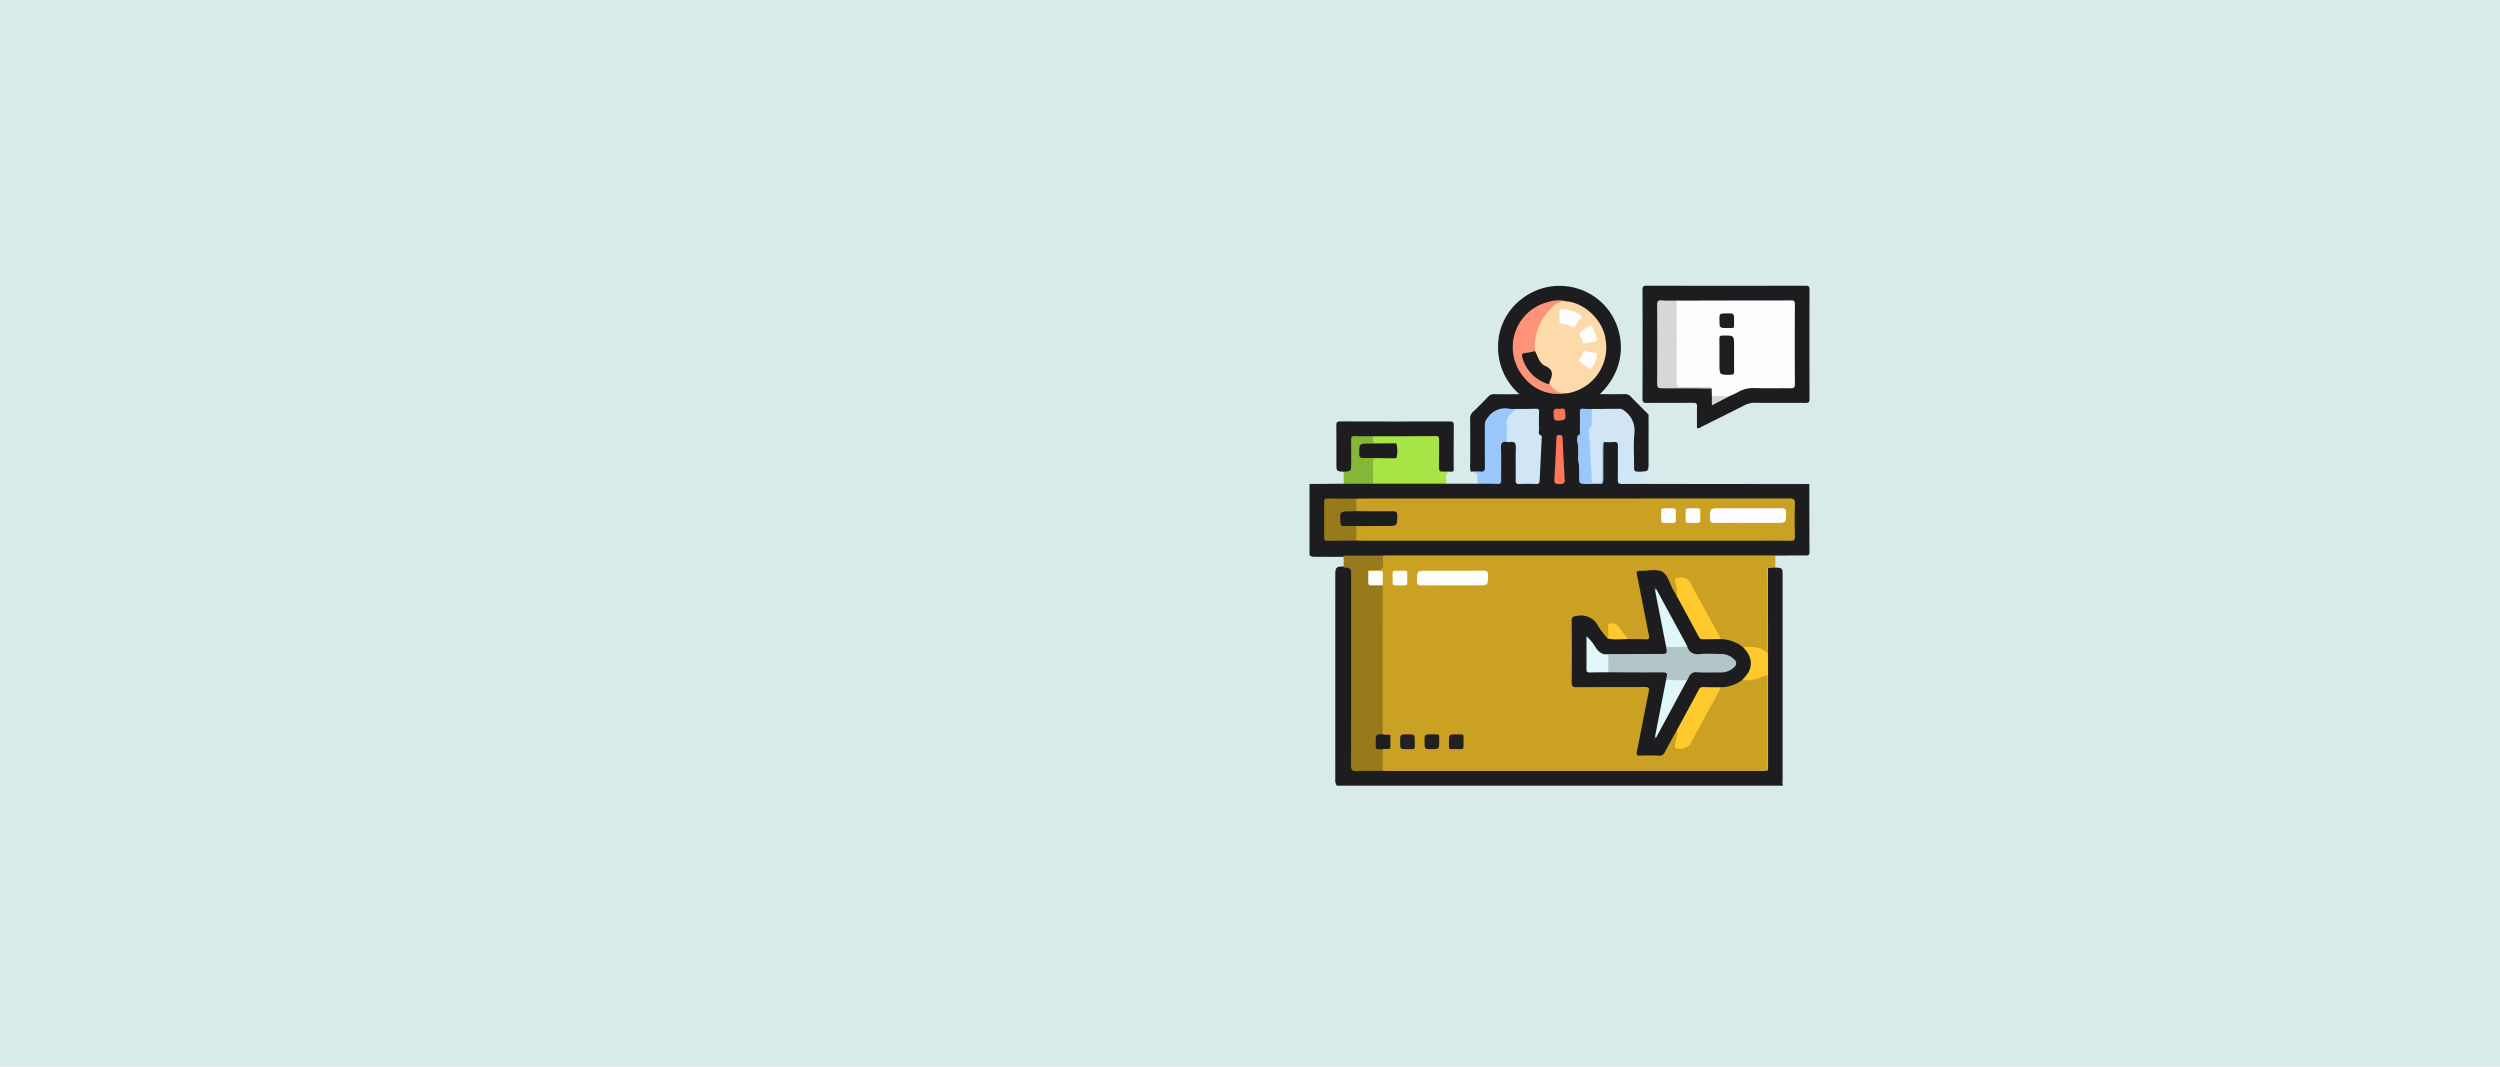 <svg xmlns="http://www.w3.org/2000/svg" xmlns:xlink="http://www.w3.org/1999/xlink" width="525" height="224" viewBox="0 0 525 224">
  <defs>
    <clipPath id="clip-path">
      <rect id="Rectángulo_88913" data-name="Rectángulo 88913" width="105" height="104.992" fill="none"/>
    </clipPath>
  </defs>
  <g id="Grupo_146854" data-name="Grupo 146854" transform="translate(-790 -398)">
    <rect id="Image_Place_Holder" data-name="Image Place Holder" width="525" height="224" transform="translate(790 398)" fill="#d9eaea"/>
    <g id="Grupo_140657" data-name="Grupo 140657" transform="translate(1065 458)">
      <g id="Grupo_140658" data-name="Grupo 140658" clip-path="url(#clip-path)">
        <path id="Trazado_214320" data-name="Trazado 214320" d="M0,41.712l7.176-.059a1.676,1.676,0,0,1,1.07-.263c1.7,0,3.4-.035,5.1.017,4.766-.061,9.533-.019,14.3-.022a1.715,1.715,0,0,1,1.071.268h6.543c1-.5,2.072-.216,3.11-.255,1.451-.054,1.488-.051,1.494-1.488.008-1.937-.019-3.874.011-5.811.02-1.265.217-1.44,1.495-1.5,2.085-.059,2.208.058,2.212,2.138,0,1.808-.013,3.616.007,5.423.012,1.106.129,1.213,1.252,1.232.75.013,1.5,0,2.251,0,.688,0,.968-.331.979-1.007.042-2.589.183-5.174.38-7.756a.739.739,0,0,0-.027-.4c-.855-1.49-.49-3.123-.552-4.7-.047-1.2-.082-1.261-1.29-1.273-1.091-.011-2.183.009-3.275,0-.716-.035-1.438.065-2.147-.014a3.349,3.349,0,0,0-3.054,1.268,3.047,3.047,0,0,0-.9,2.187c.029,2.661.022,5.323.006,7.984-.01,1.594-.346,1.858-1.924,1.532-.474-.1-.955.02-1.423-.093a4.035,4.035,0,0,1-.117-1.712c-.016-3.108.007-6.216-.02-9.323a1.872,1.872,0,0,1,.608-1.531c1.095-1.028,2.148-2.1,3.192-3.181a1.542,1.542,0,0,1,1.245-.525c1.7.036,3.406.014,5.328.014A12.935,12.935,0,0,1,39.6,12.709a12.482,12.482,0,0,1,4.832-9.759,12.9,12.9,0,0,1,17.239.967c4.242,4.246,5.882,12.566-.7,18.93,1.8,0,3.487.021,5.177-.012a1.647,1.647,0,0,1,1.336.551c1.229,1.281,2.5,2.526,3.748,3.785.05,3.721-.005,7.443.034,11.163.006.618-.157.9-.8.818a3.078,3.078,0,0,0-1.008.118c-1.186.251-1.665-.119-1.684-1.353-.041-2.629-.008-5.258-.015-7.887a3.528,3.528,0,0,0-3.813-3.786c-1.536-.007-3.073.032-4.608-.02-2.332.081-2.2-.428-2.242,2.271-.015,1.034.281,2.116-.314,3.1-.515.566-.31,1.2-.171,1.831a12.077,12.077,0,0,1,.082,1.912,6.6,6.6,0,0,0,.114,2.085,10.818,10.818,0,0,1,.085,1.908,4.189,4.189,0,0,0,.136,1.867,1.555,1.555,0,0,0,.269.173c1.019.134,2.038.009,3.053.062.785.041,1.1-.3,1.092-1.085-.02-2.07-.014-4.14,0-6.21,0-.465-.085-.963.31-1.345a1.3,1.3,0,0,1,.478-.173c2.472-.394,2.9-.031,2.9,2.455,0,1.672-.011,3.344,0,5.016.011,1.185.1,1.228,1.293,1.3,6.677.376,13.36.2,20.04.226,5.8.022,11.6,0,17.4.01a1.864,1.864,0,0,1,1.1.111c0,4.749,0,9.5.027,14.246,0,.572-.145.748-.731.742-2.151-.022-4.3.013-6.454.027a3.4,3.4,0,0,1-2,.265q-32.157.011-64.313,0c-5.359,0-10.718.045-16.076-.028-2.746.037-5.491.045-8.237,0C5.176,57.039,3.164,57,1.153,57A1.6,1.6,0,0,1,0,56.68Z" transform="translate(0 -0.075)" fill="#1d1d1f"/>
        <path id="Trazado_214321" data-name="Trazado 214321" d="M113.445,229.722c1.533.113,1.533.113,1.533,1.723q0,21.442,0,42.885a2.567,2.567,0,0,0,.1,1.208H21.374a1.868,1.868,0,0,1-.331-1.357q-.009-21.488,0-42.975c0-1.5.232-1.7,1.735-1.7,1.8-.053,2,.131,2,1.948q.009,19.337,0,38.675c0,1.995,0,1.989,2.037,2,1.4.006,2.8-.037,4.194.025.545-.049,1.092-.029,1.638-.029q38.516,0,77.031,0a3.656,3.656,0,0,0,1.71-.174c.369-.307.32-.731.319-1.138-.024-6.457-.009-12.913-.024-19.37-.015-6.832.019-13.665.029-20.5a1.949,1.949,0,0,1,.187-1.1,1.291,1.291,0,0,1,1.541-.126" transform="translate(-15.633 -170.546)" fill="#1d1d1f"/>
        <path id="Trazado_214322" data-name="Trazado 214322" d="M131.739,265.645c-.3.027-.606.077-.909.077q-39.587.005-79.174,0c-.238,0-.476-.021-.715-.032-.6-1.368-.252-2.788-.229-4.188a.92.92,0,0,1,.148-.3c.361-.408,1.031-.023,1.353-.528a6.106,6.106,0,0,0,0-2.206c-.33-.5-1.005-.11-1.362-.537a1.087,1.087,0,0,1-.153-.332,4.721,4.721,0,0,1-.085-1.122q-.006-14.526,0-29.053a3.6,3.6,0,0,1,.028-.508c-.018-.68-.012-1.362-.007-2.044,0-.6-.256-.856-.859-.872a3.209,3.209,0,0,1-1.89-.254c-.115-.345.165-.4.375-.468a3.873,3.873,0,0,1,1.107-.092c1.217-.028,1.235-.055,1.274-1.261.016-.5-.1-1.027.309-1.442.306-.014.612-.041.918-.041q40.294,0,80.589,0c.306,0,.612.026.918.04q0,1.253,0,2.506l-1.531.115c-.039,5.584-.006,11.168-.017,16.753,0,1.289-.035,1.346-1.115.719-1.236-.718-2.584-.478-3.886-.623a15.845,15.845,0,0,0-4.919-1.788,25.452,25.452,0,0,1-2.358-4.06c-1.408-2.537-2.807-5.08-4.166-7.644a1.837,1.837,0,0,0-2.281-1.05c-.479.1-.5.383-.428.754.136.7.283,1.408.352,2.121.033.337.137.8-.486.746a19.026,19.026,0,0,1-2.273-3.854,1.971,1.971,0,0,0-2.116-1.2c-.812.07-1.634,0-2.451.017-1.024.019-1.095.116-.919,1.158.381,2.25.852,4.483,1.3,6.72.338,1.669.631,3.346.95,5.019.219,1.148-.009,1.434-1.177,1.438a16.059,16.059,0,0,1-3.36-.1c-.879-.523-1.254-1.493-1.933-2.2a4.639,4.639,0,0,0-.688-.744c-.707-.47-1.243-.21-1.293.633-.026.44.029.885-.04,1.321-.05.318-.05.729-.579.628a9.221,9.221,0,0,1-2.345-2.812A3.405,3.405,0,0,0,92.16,233.4c-.817.068-1.171.306-1.152,1.149.033,1.5.009,3.006.009,4.509q0,3.639,0,7.278c0,1.4.046,1.453,1.427,1.455q6.15.008,12.3,0c.308,0,.615,0,.923,0,1.377.03,1.573.246,1.369,1.583-.242,1.588-.6,3.155-.919,4.728-.473,2.31-.873,4.633-1.335,6.945-.192.962-.09,1.072.894,1.089.956.017,1.914-.022,2.87.012a1.6,1.6,0,0,0,1.565-.922,35.36,35.36,0,0,1,2.351-4.07c.737-.222.6.361.586.707a12.572,12.572,0,0,1-.369,2.011c-.14.638.092.843.725.879a1.925,1.925,0,0,0,2.042-1.153c1.981-3.7,4.005-7.376,6.02-11.057a1.524,1.524,0,0,1,.43-.566,15.512,15.512,0,0,0,4.711-1.586,10.126,10.126,0,0,0,4.358-.932c.569-.3.869-.124.868.585-.017,6.435,0,12.87-.011,19.3a.778.778,0,0,1-.083.291" transform="translate(-35.559 -163.809)" fill="#cba124"/>
        <path id="Trazado_214323" data-name="Trazado 214323" d="M283.618,29.92c0-1.49-.032-2.983.015-4.474.021-.659-.153-.87-.842-.862-3.21.038-6.42,0-9.63.032-.712.008-1-.094-.994-.92q.055-11.423.007-22.846c0-.663.163-.851.84-.85q16.7.032,33.4,0c.678,0,.836.186.834.845q-.035,11.474,0,22.948c0,.707-.235.826-.868.822-3.518-.028-7.035,0-10.553-.025a4.67,4.67,0,0,0-2.244.519c-2.971,1.518-5.963,3-8.952,4.481a1.5,1.5,0,0,1-1.014.33" transform="translate(-202.25 0)" fill="#1d1d1f"/>
        <path id="Trazado_214324" data-name="Trazado 214324" d="M66.309,132H50.926a1.3,1.3,0,0,1-.317-1.042c-.021-1.057-.035-2.115,0-3.171.039-1.1.263-1.286,1.349-1.346a16.912,16.912,0,0,0,3.451-.146,2,2,0,0,0,0-2.425,17.391,17.391,0,0,0-3.456-.136c-1.274-.067-1.569-.555-1.053-1.8a2.169,2.169,0,0,1,1.284-.246c3.749-.008,7.5-.014,11.247,0,1.5.006,1.726.232,1.748,1.713q.034,2.249,0,4.5c-.013.813.288,1.2,1.129,1.175.458-.011.974-.08,1.307.389-1.115-.073-1.519.452-1.326,1.53A5.943,5.943,0,0,1,66.309,132" transform="translate(-37.593 -90.423)" fill="#a7e446"/>
        <path id="Trazado_214325" data-name="Trazado 214325" d="M228.047,100.638c1.945-.012,3.89-.019,5.835-.042a1.355,1.355,0,0,1,.911.342,5.1,5.1,0,0,1,2.2,4.891c-.228,2.333-.039,4.706-.06,7.061-.006.6.059.913.813.911,2.253-.008,2.252.031,2.253-2.223q0-4.864.009-9.729c.243.26.146.583.146.88.007,3.379-.01,6.758.016,10.136.006.728-.087,1.181-.984,1.095-1.037-.1-.627.735-.68,1.222-.055.5-.121,1.035.712,1.016,1.774-.04,3.549-.011,5.324-.011q14.028,0,28.056.008c.384,0,.827-.18,1.148.213l-24.584-.023c-4.917,0-9.834-.024-14.751,0-.725,0-.914-.2-.9-.913.043-2.321-.008-4.643.031-6.965.011-.684-.125-1.005-.886-.932-.711.069-1.433.022-2.15.026a13.478,13.478,0,0,0-.107,3.025c-.031,1.56-.059,3.123.012,4.679.039.843-.266,1.08-1.036.983-.435-.055-.881.034-1.318-.048a7.248,7.248,0,0,1-.524-3.268c-.125-2.442-.2-4.886-.372-7.326-.014-.2-.084-.446.014-.6.708-1.149.494-2.431.57-3.671a1.05,1.05,0,0,1,.3-.737" transform="translate(-168.776 -74.753)" fill="#d0e6f7"/>
        <path id="Trazado_214326" data-name="Trazado 214326" d="M46.3,121.477c-.679-.007-1.36-.055-2.036-.01-.636.042-.816-.2-.8-.815.034-1.942,0-3.885.019-5.827,0-.5-.028-.819-.688-.813-4.4.037-8.792.036-13.187.047-.885.523-1.857.241-2.788.28-1.321.055-1.39.083-1.4,1.376-.012,1.492.02,2.984-.012,4.476-.031,1.444-.516,1.759-1.958,1.32-1.537-.119-1.537-.119-1.537-1.726,0-2.662.018-5.325-.012-7.987-.007-.637.121-.869.831-.867q11.469.043,22.938.008c.6,0,.907.06.9.8-.047,2.969-.016,5.939-.024,8.908,0,.287.121.63-.234.825" transform="translate(-16.269 -82.434)" fill="#1d1d1f"/>
        <path id="Trazado_214327" data-name="Trazado 214327" d="M139.388,107.3c-.939-.1-1.261.245-1.218,1.252.1,2.25.011,4.507.042,6.761.008.605-.13.849-.789.82-1.4-.061-2.8-.04-4.2-.053,0-.2.007-.408.008-.613.011-1.6.011-1.6-1.4-1.938.682,0,1.367-.047,2.044.007.7.056.939-.168.929-.9-.04-2.969,0-5.939-.03-8.908a2.3,2.3,0,0,1,.624-1.528,4.359,4.359,0,0,1,4.5-1.861,9.081,9.081,0,0,0,1.327.043c.07.566-.358.863-.7,1.162a2.506,2.506,0,0,0-.865,2.168c.045.81.016,1.624.006,2.436a1.565,1.565,0,0,1-.281,1.152" transform="translate(-97.966 -74.503)" fill="#9ac8fe"/>
        <path id="Trazado_214328" data-name="Trazado 214328" d="M27.926,130.407c1.568-.147,1.568-.147,1.568-1.822,0-1.6.023-3.194-.012-4.791-.014-.628.12-.924.832-.887,1.254.063,2.513.037,3.769.048,0,1.625-.137,1.38,1.428,1.418a25.424,25.424,0,0,1,3.472.079c-.289.543-.822.409-1.27.418-1.674.032-3.348,0-5.022.019-1.019.014-1.157.165-1.157,1.108s.138,1.094,1.157,1.108c1.674.023,3.349-.013,5.022.019.448.009.981-.125,1.27.418a24.283,24.283,0,0,1-3.871.064c-.773-.011-1.094.167-1.052,1.013.072,1.427.023,2.86.025,4.29H27.928q0-1.252,0-2.5" transform="translate(-20.752 -91.331)" fill="#85b638"/>
        <path id="Trazado_214329" data-name="Trazado 214329" d="M37.255,173.949c.34-.012.682-.034,1.022-.034q44.933,0,89.866-.026c1,0,1.249.243,1.214,1.226-.081,2.251-.054,4.508-.008,6.761.015.712-.169.924-.9.912-2.732-.044-5.465-.018-8.2-.018q-40.834,0-81.668,0c-.443,0-.887-.023-1.33-.036a3.869,3.869,0,0,1-.058-3.087,2.181,2.181,0,0,1,1.468-.289c1.872-.012,3.744.006,5.616-.009,1.151-.009,1.269-.134,1.274-1.2.006-1.088-.112-1.221-1.234-1.231-1.872-.016-3.744,0-5.616-.009a2.394,2.394,0,0,1-1.481-.266,2.961,2.961,0,0,1,.03-2.7" transform="translate(-27.424 -129.218)" fill="#cba124"/>
        <path id="Trazado_214330" data-name="Trazado 214330" d="M36.106,226.846,36.1,258.081a1.894,1.894,0,0,0-1.107,2.473c.161.626.81.4,1.106.75q.013,2.253.025,4.506c-1.808.011-3.619-.032-5.424.056-.965.047-1.253-.191-1.249-1.209.042-10.273.026-20.547.026-30.82v-9.01c0-1.6,0-1.6-1.564-1.723q0-1.254,0-2.508h8.212c-.019.92.278,2.035-.138,2.709-.486.787-1.7.142-2.575.323a1.185,1.185,0,0,0-.331.2c.419.582.245,1.254.264,1.889.018.6.269.85.869.869a3.128,3.128,0,0,1,1.891.26" transform="translate(-20.742 -163.926)" fill="#98791b"/>
        <path id="Trazado_214331" data-name="Trazado 214331" d="M190,12.468c3.878.186,7.84,3.868,8.429,7.833a9.77,9.77,0,0,1-7.207,11.332,5.581,5.581,0,0,1-1.406.194,3.234,3.234,0,0,1-3.3-2.044,6.5,6.5,0,0,1,.364-1.9.788.788,0,0,0-.424-1.013,6.215,6.215,0,0,1-2.987-3.982c-.413-4.249,1.315-7.529,4.585-10.105A2.287,2.287,0,0,1,190,12.468" transform="translate(-136.291 -9.208)" fill="#fed9a9"/>
        <path id="Trazado_214332" data-name="Trazado 214332" d="M161.141,107.525c0-1.187.065-2.378-.023-3.558a2.584,2.584,0,0,1,1.028-2.475,6.967,6.967,0,0,0,.831-.886c1.434-.011,2.869.006,4.3-.046.595-.022.656.243.645.726-.026,1.161-.039,2.324.006,3.483.02.5-.34,1.178.5,1.437.079.024.058.443.047.677-.136,2.865-.29,5.73-.411,8.6-.026.607-.146.929-.873.884a31.766,31.766,0,0,0-3.38,0c-.644.029-.811-.188-.8-.812.035-2.22-.039-4.442.037-6.66.035-1.023-.188-1.536-1.3-1.329a2.548,2.548,0,0,1-.61-.033" transform="translate(-119.72 -74.726)" fill="#d0e6f7"/>
        <path id="Trazado_214333" data-name="Trazado 214333" d="M173.847,29.358a3.913,3.913,0,0,0,3.125,2.11,9.02,9.02,0,0,1-8.248-3.092,9.761,9.761,0,0,1,5-16.149,6.092,6.092,0,0,1,3.428-.119c-1.689-.076-2.644,1.109-3.6,2.193a10.862,10.862,0,0,0-2.749,8.3c-.367.672-1.078.491-1.633.583-.767.127-.879.456-.645,1.107a7.882,7.882,0,0,0,4.463,4.741,7.847,7.847,0,0,1,.852.33" transform="translate(-123.448 -8.848)" fill="#fe9377"/>
        <path id="Trazado_214334" data-name="Trazado 214334" d="M18.706,179.748q0,1.516,0,3.032c-2.044.012-4.089.012-6.133.045-.5.008-.634-.179-.63-.653q.026-3.783,0-7.567c0-.475.131-.66.631-.652,2.044.033,4.089.032,6.133.044q0,1.306,0,2.612c-.577.537-1.3.338-1.952.324-.946-.02-1.029.512-1.027,1.247s.073,1.271,1.023,1.251c.656-.014,1.375-.209,1.955.318" transform="translate(-8.873 -129.265)" fill="#98791b"/>
        <path id="Trazado_214335" data-name="Trazado 214335" d="M222.046,100.585c0,.751.027,1.5-.015,2.253-.035.63.284,1.36-.518,1.822-.146.084-.124.589-.066.876a50.714,50.714,0,0,1,.32,5.7,42.64,42.64,0,0,1,.271,4.89,6.3,6.3,0,0,1-2.477.014l0,.006c-.236-.672.04-1.383-.163-2.057q-.027-.989-.054-1.977c-.209-.7.045-1.425-.149-2.123q-.028-.993-.055-1.987a4.24,4.24,0,0,1,.019-1.894c.5-.078.393-.465.394-.787,0-1.325.03-2.651-.011-3.975-.018-.6.1-.885.771-.808.571.066,1.152.036,1.729.048" transform="translate(-162.775 -74.701)" fill="#9ac8fe"/>
        <path id="Trazado_214336" data-name="Trazado 214336" d="M202.253,129.953a6.659,6.659,0,0,0,.012,1.222c.18.948-.225,1.125-1.1,1.121-.839,0-1.107-.2-1.048-1.075.19-2.816.3-5.638.431-8.458.02-.427-.006-.784.624-.783.582,0,.649.262.671.738.111,2.412.252,4.823.382,7.234h.025" transform="translate(-148.705 -90.644)" fill="#fd7855"/>
        <path id="Trazado_214337" data-name="Trazado 214337" d="M200.823,100.465c1.164-.364,1,.432,1.1,1.224.148,1.2-.488,1.127-1.346,1.217-1.282.134-1.06-.621-1.151-1.406-.138-1.2.558-1.14,1.4-1.035" transform="translate(-148.182 -74.589)" fill="#fb7755"/>
        <path id="Trazado_214338" data-name="Trazado 214338" d="M221.052,136.469l2.477-.014c2.248.055,2.248.055,2.248-2.22,0-1.8-.007-3.609.007-5.413,0-.319-.145-.692.211-.94-.014,2.626-.052,5.251-.024,7.877.007.709-.175.987-.907.911-1.332-.139-2.69.2-4.011-.2" transform="translate(-164.266 -95.03)" fill="#9ac8fe"/>
        <path id="Trazado_214339" data-name="Trazado 214339" d="M220.384,153.325c.344.663.1,1.372.163,2.057a5.575,5.575,0,0,1-.163-2.057" transform="translate(-163.757 -113.937)" fill="#9ac8fe"/>
        <path id="Trazado_214340" data-name="Trazado 214340" d="M219.594,137.363c.352.686.1,1.415.149,2.122a6.588,6.588,0,0,1-.149-2.122" transform="translate(-163.171 -102.076)" fill="#9ac8fe"/>
        <path id="Trazado_214341" data-name="Trazado 214341" d="M218.928,122.255q-.01.947-.019,1.894a2.586,2.586,0,0,1,.019-1.894" transform="translate(-162.541 -90.849)" fill="#9ac8fe"/>
        <path id="Trazado_214342" data-name="Trazado 214342" d="M353.721,247.39c1.758-.023,3.562-.267,5.147,1.265v-1.21q0-7.775,0-15.549a1.918,1.918,0,0,1,.117-1.1Q359,251.835,359,272.87a2.043,2.043,0,0,1-.115.474q-.009-9.57-.018-19.14c0-1.1,0-1.1-.955-.6a8.342,8.342,0,0,1-4.374.733c-.094-.446.258-.666.491-.936a3.645,3.645,0,0,0,.229-4.976c-.228-.315-.62-.556-.537-1.036" transform="translate(-262.706 -171.508)" fill="#feca2e"/>
        <path id="Trazado_214343" data-name="Trazado 214343" d="M250.3,248.67c1.45,1.5,2.218,3.15,1.21,5.221a9.09,9.09,0,0,1-1.393,1.728,7.8,7.8,0,0,1-4.5,1.5,6.565,6.565,0,0,1-2.918.2,1.758,1.758,0,0,0-1.775,1.049c-1.217,2.319-2.518,4.594-3.744,6.909a1.6,1.6,0,0,1-.736.816c-.855,1.553-1.733,3.1-2.552,4.667a1.132,1.132,0,0,1-1.195.705c-1.331-.044-2.665-.048-4,0-.689.025-.784-.2-.658-.827.838-4.179,1.613-8.37,2.477-12.543.172-.829.067-1.042-.807-1.035-4.782.039-9.565,0-14.346.037-.8.006-1.029-.194-1.021-1.009q.062-6.455,0-12.911c-.008-.826.275-.93,1.032-1.04a4.083,4.083,0,0,1,4.608,2.265,19.54,19.54,0,0,0,1.874,2.427,9.906,9.906,0,0,1,4.262.168c1.263.012,2.527-.011,3.788.05.694.034.781-.2.655-.822-.846-4.211-1.639-8.433-2.5-12.641-.147-.722-.069-.964.721-.932,1.534.063,3.314-.442,4.54.18s1.567,2.529,2.349,3.841c.262.439.5.889.756,1.334,1.141,1,1.533,2.461,2.281,3.7.824,1.367,1.552,2.795,2.311,4.2a1.539,1.539,0,0,0,1.476.86c1.039.041,2.108-.249,3.116.224a7.975,7.975,0,0,1,4.681,1.674" transform="translate(-159.289 -172.788)" fill="#1d1d1f"/>
        <path id="Trazado_214344" data-name="Trazado 214344" d="M299.075,337.1c1.523-2.81,3.052-5.616,4.559-8.434a.91.91,0,0,1,.938-.592c1.224.045,2.45.036,3.675.049-.87,2.04-2.084,3.9-3.1,5.867-1.074,2.089-2.249,4.125-3.378,6.185a2.979,2.979,0,0,1-2.984.74c-.284-.209-.123-.478-.1-.743.093-1.029.687-2,.383-3.072" transform="translate(-221.911 -243.794)" fill="#feca2e"/>
        <path id="Trazado_214345" data-name="Trazado 214345" d="M308.324,251.45c-1.227.013-2.454.014-3.68.045a.85.85,0,0,1-.892-.5c-1.524-2.852-3.072-5.69-4.612-8.533a6.248,6.248,0,0,0-.359-2.966c-.171-.827.105-.866.785-.952,1.4-.176,2.1.387,2.743,1.642,1.758,3.462,3.7,6.828,5.568,10.236.178.326.3.683.448,1.026" transform="translate(-221.99 -177.242)" fill="#feca2e"/>
        <path id="Trazado_214346" data-name="Trazado 214346" d="M95.315,232.93c2.149,0,4.3.035,6.446-.018.787-.02.976.243.968.991-.022,2.1.01,2.1-2.116,2.1-3.922,0-7.845-.018-11.767.015-.766.006-1.075-.145-1.055-1,.049-2.089,0-2.09,2.1-2.09h5.423" transform="translate(-65.238 -173.078)" fill="#fefefd"/>
        <path id="Trazado_214347" data-name="Trazado 214347" d="M74.071,368.22c0-1.487,0-1.487,1.629-1.487,1.453,0,1.464,0,1.449,1.776-.013,1.547.255,1.316-1.79,1.332-1.289.01-1.289,0-1.289-1.622" transform="translate(-55.043 -272.523)" fill="#222020"/>
        <path id="Trazado_214348" data-name="Trazado 214348" d="M113.971,368.271c0-1.538,0-1.548,1.692-1.534,1.637.013,1.355-.19,1.36,1.776,0,1.57.219,1.323-1.805,1.328-1.482,0-1.22.172-1.246-1.569" transform="translate(-84.691 -272.524)" fill="#222120"/>
        <path id="Trazado_214349" data-name="Trazado 214349" d="M97.108,368.276c0,1.569,0,1.569-1.661,1.568-1.422,0-1.422,0-1.421-1.8,0-1.316,0-1.322,1.8-1.312,1.543.008,1.252-.1,1.28,1.54" transform="translate(-69.872 -272.524)" fill="#222020"/>
        <path id="Trazado_214350" data-name="Trazado 214350" d="M247.866,279.365c-1.421-.047-2.857.276-4.262-.168.335-.61.072-1.273.171-1.9.063-.4-.275-.994.339-1.141a1.5,1.5,0,0,1,1.742.514c.648.915,1.338,1.8,2.009,2.7" transform="translate(-181.024 -205.154)" fill="#feca2e"/>
        <path id="Trazado_214351" data-name="Trazado 214351" d="M50.989,236.035c-.779,0-1.558-.02-2.335.012-.52.021-.737-.154-.711-.695.037-.777.017-1.557.022-2.335,3.8.014,3-.763,3.024,3.018" transform="translate(-35.625 -173.115)" fill="#fefdfc"/>
        <path id="Trazado_214352" data-name="Trazado 214352" d="M69.371,236.043c-1.717-.027-1.458.224-1.46-1.662,0-1.656-.232-1.409,1.708-1.409,1.61,0,1.35-.234,1.358,1.757.006,1.538.172,1.29-1.606,1.314" transform="translate(-50.456 -173.114)" fill="#fefdfc"/>
        <path id="Trazado_214353" data-name="Trazado 214353" d="M55.554,369.7a6.478,6.478,0,0,0-.808-.048c-.481.029-.688-.16-.647-.649.026-.3,0-.61,0-.915,0-1.491,0-1.491,1.451-1.611v-.012c.519.251,1.111-.089,1.626.2v2.845c-.515.29-1.107-.05-1.626.2Z" transform="translate(-40.198 -272.325)" fill="#1e1e1f"/>
        <path id="Trazado_214354" data-name="Trazado 214354" d="M61.408,366.539c-.524-.21-1.108.067-1.625-.2.541.071,1.131-.249,1.625.2" transform="translate(-44.425 -272.195)" fill="#fe7856"/>
        <path id="Trazado_214355" data-name="Trazado 214355" d="M59.781,378.524c.517-.268,1.1.01,1.626-.2-.495.451-1.085.131-1.626.2" transform="translate(-44.424 -281.135)" fill="#fe7856"/>
        <path id="Trazado_214356" data-name="Trazado 214356" d="M299.155,12.036q8.085-.02,16.171-.039c2.593,0,5.187.016,7.78-.013.617-.007.875.085.87.807q-.051,8.393,0,16.787c0,.759-.249.879-.927.868-2.456-.04-4.915.043-7.369-.039a6.613,6.613,0,0,0-3.789.911,17.165,17.165,0,0,1-1.651.783,5.087,5.087,0,0,1-3.7-.015q-.019-.789-.037-1.578c-.312-.329-.711-.151-1.063-.155-1.844-.021-3.689-.042-5.532.006-.761.02-1.064-.285-1.075-.993,0-.1-.012-.2-.013-.307q-.013-7.939,0-15.878a1.444,1.444,0,0,1,.333-1.145" transform="translate(-222.049 -8.905)" fill="#fefefe"/>
        <path id="Trazado_214357" data-name="Trazado 214357" d="M288.259,12c0,5.694.02,11.388-.019,17.081-.006.892.215,1.19,1.135,1.151,1.736-.074,3.477-.032,5.216-.013.345,0,.766-.182,1.015.253-3.481-.026-6.961-.079-10.442-.058-.8,0-1.02-.2-1.014-1.013q.056-8.243,0-16.488c0-.737.134-1.037.938-.972,1.051.085,2.113.044,3.17.057" transform="translate(-211.153 -8.866)" fill="#d7d6d9"/>
        <path id="Trazado_214358" data-name="Trazado 214358" d="M328.89,90.239l3.7.015-3.7,1.935Z" transform="translate(-244.401 -67.057)" fill="#d5d4d7"/>
        <path id="Trazado_214359" data-name="Trazado 214359" d="M48.429,132.022c-2.288-.012-4.577-.05-6.865-.02-.707.01-.931-.185-.927-.91.014-2.127-.018-2.122,2.157-2.126,1.878,0,3.757-.021,5.635-.033a5.685,5.685,0,0,1,0,3.089" transform="translate(-30.198 -95.811)" fill="#1d1d1f"/>
        <path id="Trazado_214360" data-name="Trazado 214360" d="M335.409,184.969c-2.353,0-4.707-.023-7.06.014-.721.011-1.033-.142-1.029-.951.009-2.139-.03-2.139,2.153-2.139,4.264,0,8.527.016,12.791-.015.753-.005,1.076.127,1.056.989-.05,2.1,0,2.1-2.077,2.1h-5.833" transform="translate(-243.234 -135.155)" fill="#fefefe"/>
        <path id="Trazado_214361" data-name="Trazado 214361" d="M28.462,187.432c-.887-.011-1.774-.041-2.66-.024-.465.009-.64-.123-.673-.625-.16-2.458-.177-2.456,2.312-2.46.341,0,.681-.02,1.021-.031,2.553.011,5.107.044,7.66.017.688-.007.937.148.931.889-.019,2.2.015,2.2-2.157,2.2-2.145.005-4.29.02-6.434.031" transform="translate(-18.63 -136.949)" fill="#1d1d1f"/>
        <path id="Trazado_214362" data-name="Trazado 214362" d="M308.988,181.925c1.749.03,1.5-.24,1.5,1.638,0,1.688.219,1.424-1.7,1.436-1.612.01-1.358.113-1.364-1.8,0-1.488-.14-1.248,1.567-1.27" transform="translate(-228.439 -135.188)" fill="#fefdfc"/>
        <path id="Trazado_214363" data-name="Trazado 214363" d="M289.073,181.928c1.716.029,1.464-.231,1.467,1.673,0,1.638.2,1.394-1.636,1.4-1.658.007-1.43.153-1.432-1.736,0-1.566-.172-1.313,1.6-1.338" transform="translate(-213.616 -135.191)" fill="#fefdfc"/>
        <path id="Trazado_214364" data-name="Trazado 214364" d="M179.442,60.282c-.255.241-.519.079-.753-.015a8.047,8.047,0,0,1-4.953-5.43c-.169-.568-.124-.866.579-.92a18.093,18.093,0,0,0,2.091-.4c.6,1.125.9,2.561,2.141,3.108,1.682.74,1.629,1.794.982,3.151a1.868,1.868,0,0,0-.086.5" transform="translate(-129.043 -39.772)" fill="#1d1d1f"/>
        <path id="Trazado_214365" data-name="Trazado 214365" d="M205.146,19.12a7.782,7.782,0,0,1,3.361,1.1,1.03,1.03,0,0,1,.243.187c.39.43,0,.735-.247.937-.568.469-.577,1.711-1.615,1.441a7.622,7.622,0,0,0-2.029-.594c-.465.006-.573-.255-.564-.655.013-.546.033-1.1-.006-1.639-.047-.651.236-.877.857-.777" transform="translate(-151.805 -14.192)" fill="#fefefe"/>
        <path id="Trazado_214366" data-name="Trazado 214366" d="M224.342,35.477c-.006.068.015.172-.019.2-.76.516-1.683.369-2.518.6-.5.138-.636-.342-.668-.7-.048-.535-.77-.94-.52-1.366a4.614,4.614,0,0,1,1.4-1.147c1.007-.713,1.031-.712,1.572.423.262.55.443,1.139.659,1.711.036.1.066.193.1.29" transform="translate(-163.904 -24.197)" fill="#fefefd"/>
        <path id="Trazado_214367" data-name="Trazado 214367" d="M224.318,54.307a7.109,7.109,0,0,1-1.138,2.809c-.066.1-.276.219-.319.189a11.9,11.9,0,0,1-2.219-1.731c-.253-.3.463-.881.556-1.445.131-.8.734-.583,1.283-.452.458.109.936.13,1.4.221.21.041.512.044.437.409" transform="translate(-163.922 -39.793)" fill="#fefefd"/>
        <path id="Trazado_214368" data-name="Trazado 214368" d="M255.3,301.079a1.971,1.971,0,0,1,.059-.4c.3-.84.042-1.092-.862-1.083-3.78.036-7.561,0-11.341-.016a4.918,4.918,0,0,1,0-3.817q5.416-.019,10.832-.037c1.532,0,1.532,0,1.311-1.462a7.212,7.212,0,0,1,4.453-.019c.475,1.332,1.435,1.634,2.773,1.508,1.384-.129,2.79-.035,4.187-.026a3.94,3.94,0,0,1,2.865,1.126,1.021,1.021,0,0,1-.016,1.67,3.842,3.842,0,0,1-2.772,1.093c-1.635,0-3.273.058-4.9-.023a1.585,1.585,0,0,0-1.866,1.108,2.77,2.77,0,0,1-.314.521,5.172,5.172,0,0,1-4.405-.143" transform="translate(-180.406 -218.4)" fill="#b2c5c7"/>
        <path id="Trazado_214369" data-name="Trazado 214369" d="M289.041,259.857l-4.453.019-2.329-11.867c-.094-.209-.163-.406.2-.38q3.145,5.792,6.289,11.586c.112.207.2.428.3.643" transform="translate(-209.693 -184.013)" fill="#dff7f9"/>
        <path id="Trazado_214370" data-name="Trazado 214370" d="M284.712,321.843a25.752,25.752,0,0,0,4.405.143l-6.533,12.1c-.19.067-.27.01-.218-.194l2.346-12.045" transform="translate(-209.817 -239.164)" fill="#dff7f9"/>
        <path id="Trazado_214371" data-name="Trazado 214371" d="M231,290.291q0,1.909,0,3.818c-1.3.012-2.592.015-3.888.04-.436.008-.7-.067-.7-.6.019-2.282.008-4.564.008-7.008a10.087,10.087,0,0,1,1.865,2.272c.668,1.009,1.411,1.713,2.714,1.479" transform="translate(-168.252 -212.93)" fill="#dff7f9"/>
        <path id="Trazado_214372" data-name="Trazado 214372" d="M282.1,246.275l-.2.38a.846.846,0,0,1-.152-.85c.263.063.3.274.349.471" transform="translate(-209.34 -182.659)" fill="#10407b"/>
        <path id="Trazado_214373" data-name="Trazado 214373" d="M281.845,368.729l.218.194c-.049.187-.192.507-.271.452-.259-.184-.119-.438.052-.646" transform="translate(-209.297 -274.006)" fill="#0e4689"/>
        <path id="Trazado_214374" data-name="Trazado 214374" d="M338.138,44.837c0,1.124-.031,2.248.013,3.37.023.591-.181.729-.749.738-2.342.038-2.342.058-2.341-2.285,0-1.736.023-3.473-.013-5.209-.012-.576.156-.734.735-.742,2.355-.032,2.354-.053,2.354,2.289v1.839" transform="translate(-248.977 -30.247)" fill="#1e1e1f"/>
        <path id="Trazado_214375" data-name="Trazado 214375" d="M336.652,25.688c-1.557,0-1.557,0-1.556-1.84,0-1.241,0-1.241,1.868-1.24,1.213,0,1.224,0,1.207,1.9-.012,1.371.236,1.153-1.52,1.176" transform="translate(-249.013 -16.8)" fill="#1f1f21"/>
      </g>
    </g>
  </g>
</svg>
